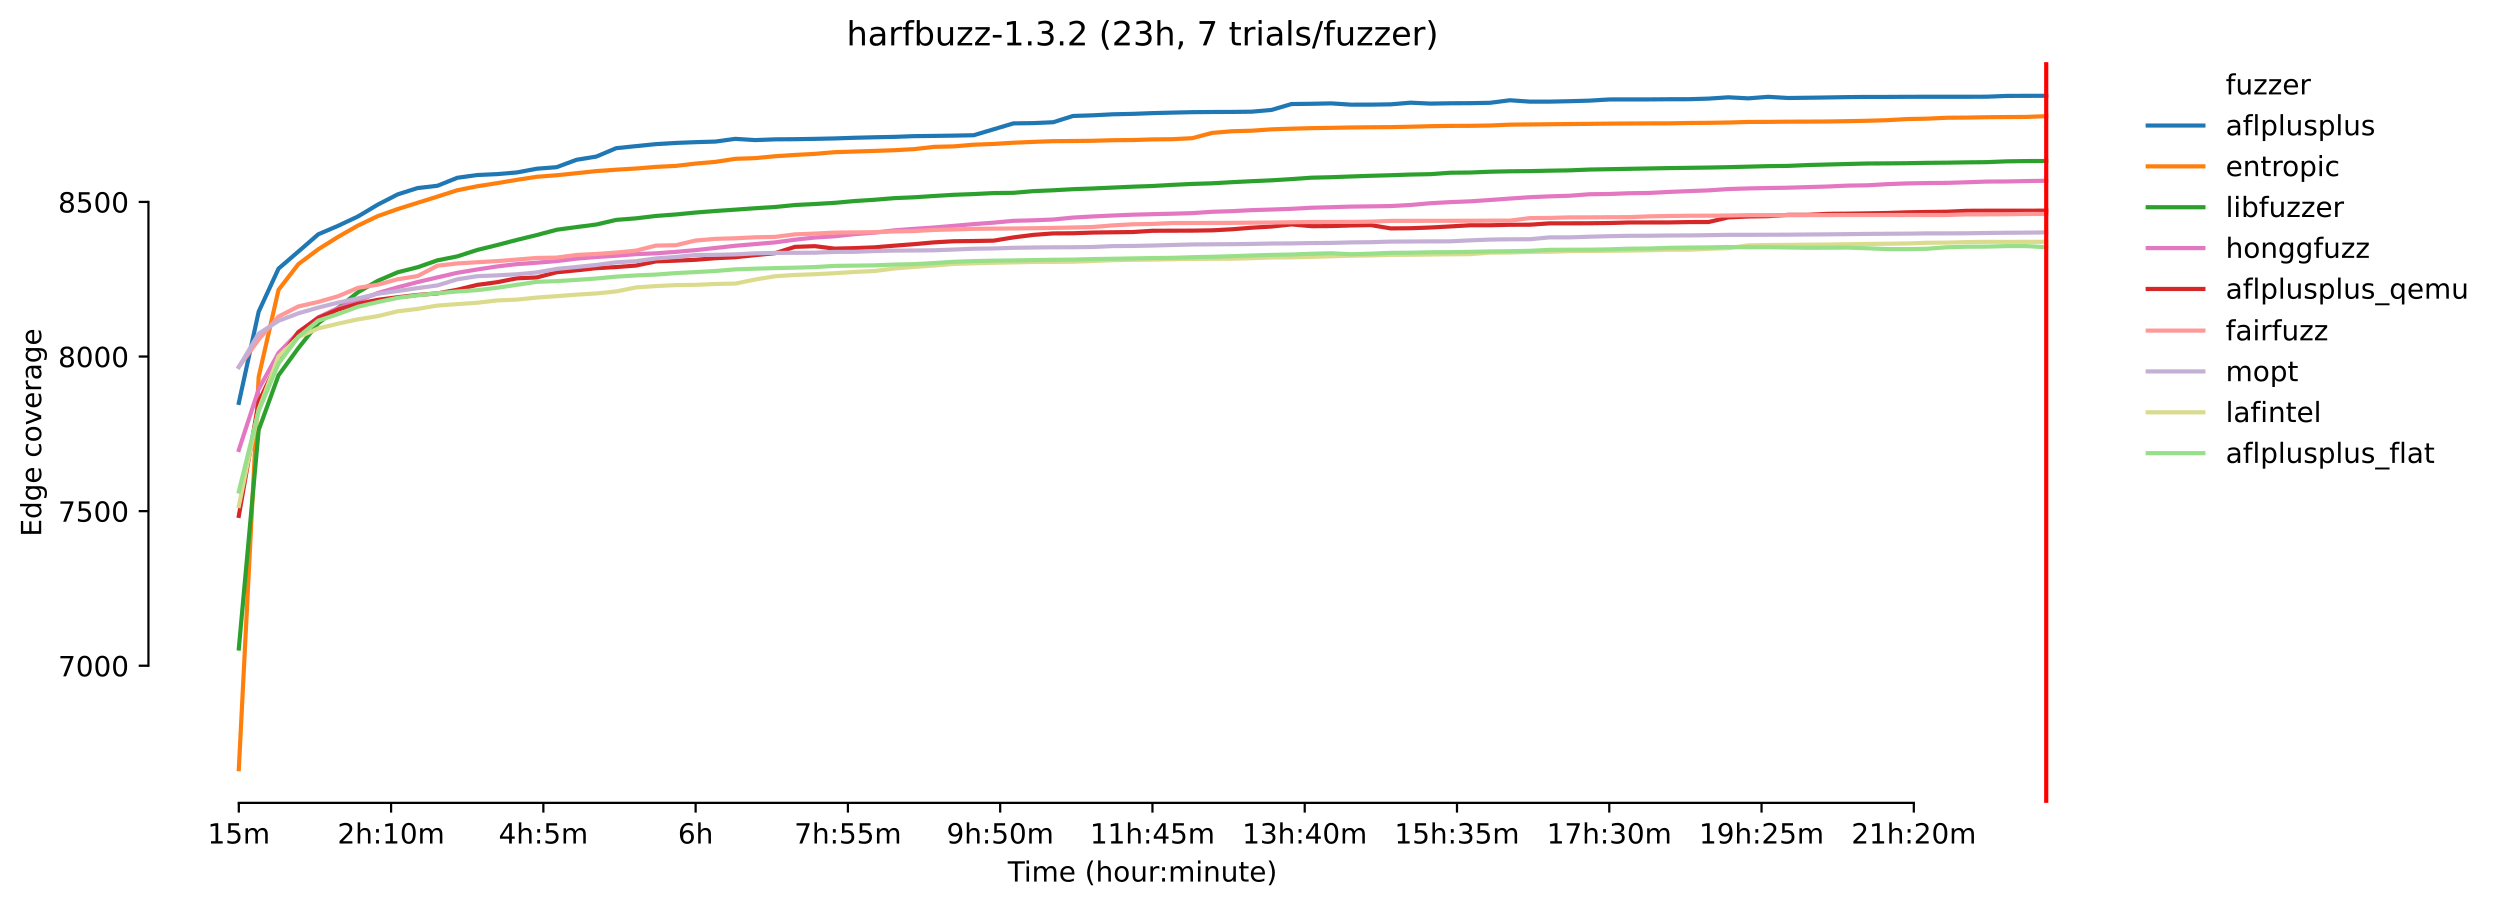 <?xml version="1.0" encoding="utf-8" standalone="no"?>
<!DOCTYPE svg PUBLIC "-//W3C//DTD SVG 1.1//EN"
  "http://www.w3.org/Graphics/SVG/1.1/DTD/svg11.dtd">
<!-- Created with matplotlib (https://matplotlib.org/) -->
<svg height="325.986pt" version="1.1" viewBox="0 0 898.121 325.986" width="898.121pt" xmlns="http://www.w3.org/2000/svg" xmlns:xlink="http://www.w3.org/1999/xlink">
 <defs>
  <style type="text/css">*{stroke-linecap:butt;stroke-linejoin:round;}</style>
 </defs>
 <g id="figure_1">
  <g id="patch_1">
   <path d="M 0 325.986 
L 898.121 325.986 
L 898.121 0 
L 0 0 
z
" style="fill:#ffffff;"/>
  </g>
  <g id="axes_1">
   <g id="patch_2">
    <path d="M 53.328 288.43 
L 767.568 288.43 
L 767.568 22.318 
L 53.328 22.318 
z
" style="fill:#ffffff;"/>
   </g>
   <g id="matplotlib.axis_1">
    <g id="xtick_1">
     <g id="line2d_1">
      <defs>
       <path d="M 0 0 
L 0 3.5 
" id="m85117ee6a0" style="stroke:#000000;stroke-width:0.8;"/>
      </defs>
      <g>
       <use style="stroke:#000000;stroke-width:0.8;" x="85.794" xlink:href="#m85117ee6a0" y="288.43"/>
      </g>
     </g>
     <g id="text_1">
      <!-- 15m -->
      <g transform="translate(74.561 303.029)scale(0.1 -0.1)">
       <defs>
        <path d="M 12.406 8.297 
L 28.516 8.297 
L 28.516 63.922 
L 10.984 60.406 
L 10.984 69.391 
L 28.422 72.906 
L 38.281 72.906 
L 38.281 8.297 
L 54.391 8.297 
L 54.391 0 
L 12.406 0 
z
" id="DejaVuSans-49"/>
        <path d="M 10.797 72.906 
L 49.516 72.906 
L 49.516 64.594 
L 19.828 64.594 
L 19.828 46.734 
Q 21.969 47.469 24.109 47.828 
Q 26.266 48.188 28.422 48.188 
Q 40.625 48.188 47.75 41.5 
Q 54.891 34.812 54.891 23.391 
Q 54.891 11.625 47.562 5.094 
Q 40.234 -1.422 26.906 -1.422 
Q 22.312 -1.422 17.547 -0.641 
Q 12.797 0.141 7.719 1.703 
L 7.719 11.625 
Q 12.109 9.234 16.797 8.062 
Q 21.484 6.891 26.703 6.891 
Q 35.156 6.891 40.078 11.328 
Q 45.016 15.766 45.016 23.391 
Q 45.016 31 40.078 35.438 
Q 35.156 39.891 26.703 39.891 
Q 22.75 39.891 18.812 39.016 
Q 14.891 38.141 10.797 36.281 
z
" id="DejaVuSans-53"/>
        <path d="M 52 44.188 
Q 55.375 50.25 60.062 53.125 
Q 64.75 56 71.094 56 
Q 79.641 56 84.281 50.016 
Q 88.922 44.047 88.922 33.016 
L 88.922 0 
L 79.891 0 
L 79.891 32.719 
Q 79.891 40.578 77.094 44.375 
Q 74.312 48.188 68.609 48.188 
Q 61.625 48.188 57.562 43.547 
Q 53.516 38.922 53.516 30.906 
L 53.516 0 
L 44.484 0 
L 44.484 32.719 
Q 44.484 40.625 41.703 44.406 
Q 38.922 48.188 33.109 48.188 
Q 26.219 48.188 22.156 43.531 
Q 18.109 38.875 18.109 30.906 
L 18.109 0 
L 9.078 0 
L 9.078 54.688 
L 18.109 54.688 
L 18.109 46.188 
Q 21.188 51.219 25.484 53.609 
Q 29.781 56 35.688 56 
Q 41.656 56 45.828 52.969 
Q 50 49.953 52 44.188 
z
" id="DejaVuSans-109"/>
       </defs>
       <use xlink:href="#DejaVuSans-49"/>
       <use x="63.623" xlink:href="#DejaVuSans-53"/>
       <use x="127.246" xlink:href="#DejaVuSans-109"/>
      </g>
     </g>
    </g>
    <g id="xtick_2">
     <g id="line2d_2">
      <g>
       <use style="stroke:#000000;stroke-width:0.8;" x="140.497" xlink:href="#m85117ee6a0" y="288.43"/>
      </g>
     </g>
     <g id="text_2">
      <!-- 2h:10m -->
      <g transform="translate(121.23 303.029)scale(0.1 -0.1)">
       <defs>
        <path d="M 19.188 8.297 
L 53.609 8.297 
L 53.609 0 
L 7.328 0 
L 7.328 8.297 
Q 12.938 14.109 22.625 23.891 
Q 32.328 33.688 34.812 36.531 
Q 39.547 41.844 41.422 45.531 
Q 43.312 49.219 43.312 52.781 
Q 43.312 58.594 39.234 62.25 
Q 35.156 65.922 28.609 65.922 
Q 23.969 65.922 18.812 64.312 
Q 13.672 62.703 7.812 59.422 
L 7.812 69.391 
Q 13.766 71.781 18.938 73 
Q 24.125 74.219 28.422 74.219 
Q 39.75 74.219 46.484 68.547 
Q 53.219 62.891 53.219 53.422 
Q 53.219 48.922 51.531 44.891 
Q 49.859 40.875 45.406 35.406 
Q 44.188 33.984 37.641 27.219 
Q 31.109 20.453 19.188 8.297 
z
" id="DejaVuSans-50"/>
        <path d="M 54.891 33.016 
L 54.891 0 
L 45.906 0 
L 45.906 32.719 
Q 45.906 40.484 42.875 44.328 
Q 39.844 48.188 33.797 48.188 
Q 26.516 48.188 22.312 43.547 
Q 18.109 38.922 18.109 30.906 
L 18.109 0 
L 9.078 0 
L 9.078 75.984 
L 18.109 75.984 
L 18.109 46.188 
Q 21.344 51.125 25.703 53.562 
Q 30.078 56 35.797 56 
Q 45.219 56 50.047 50.172 
Q 54.891 44.344 54.891 33.016 
z
" id="DejaVuSans-104"/>
        <path d="M 11.719 12.406 
L 22.016 12.406 
L 22.016 0 
L 11.719 0 
z
M 11.719 51.703 
L 22.016 51.703 
L 22.016 39.312 
L 11.719 39.312 
z
" id="DejaVuSans-58"/>
        <path d="M 31.781 66.406 
Q 24.172 66.406 20.328 58.906 
Q 16.5 51.422 16.5 36.375 
Q 16.5 21.391 20.328 13.891 
Q 24.172 6.391 31.781 6.391 
Q 39.453 6.391 43.281 13.891 
Q 47.125 21.391 47.125 36.375 
Q 47.125 51.422 43.281 58.906 
Q 39.453 66.406 31.781 66.406 
z
M 31.781 74.219 
Q 44.047 74.219 50.516 64.516 
Q 56.984 54.828 56.984 36.375 
Q 56.984 17.969 50.516 8.266 
Q 44.047 -1.422 31.781 -1.422 
Q 19.531 -1.422 13.062 8.266 
Q 6.594 17.969 6.594 36.375 
Q 6.594 54.828 13.062 64.516 
Q 19.531 74.219 31.781 74.219 
z
" id="DejaVuSans-48"/>
       </defs>
       <use xlink:href="#DejaVuSans-50"/>
       <use x="63.623" xlink:href="#DejaVuSans-104"/>
       <use x="127.002" xlink:href="#DejaVuSans-58"/>
       <use x="160.693" xlink:href="#DejaVuSans-49"/>
       <use x="224.316" xlink:href="#DejaVuSans-48"/>
       <use x="287.939" xlink:href="#DejaVuSans-109"/>
      </g>
     </g>
    </g>
    <g id="xtick_3">
     <g id="line2d_3">
      <g>
       <use style="stroke:#000000;stroke-width:0.8;" x="195.201" xlink:href="#m85117ee6a0" y="288.43"/>
      </g>
     </g>
     <g id="text_3">
      <!-- 4h:5m -->
      <g transform="translate(179.115 303.029)scale(0.1 -0.1)">
       <defs>
        <path d="M 37.797 64.312 
L 12.891 25.391 
L 37.797 25.391 
z
M 35.203 72.906 
L 47.609 72.906 
L 47.609 25.391 
L 58.016 25.391 
L 58.016 17.188 
L 47.609 17.188 
L 47.609 0 
L 37.797 0 
L 37.797 17.188 
L 4.891 17.188 
L 4.891 26.703 
z
" id="DejaVuSans-52"/>
       </defs>
       <use xlink:href="#DejaVuSans-52"/>
       <use x="63.623" xlink:href="#DejaVuSans-104"/>
       <use x="127.002" xlink:href="#DejaVuSans-58"/>
       <use x="160.693" xlink:href="#DejaVuSans-53"/>
       <use x="224.316" xlink:href="#DejaVuSans-109"/>
      </g>
     </g>
    </g>
    <g id="xtick_4">
     <g id="line2d_4">
      <g>
       <use style="stroke:#000000;stroke-width:0.8;" x="249.905" xlink:href="#m85117ee6a0" y="288.43"/>
      </g>
     </g>
     <g id="text_4">
      <!-- 6h -->
      <g transform="translate(243.555 303.029)scale(0.1 -0.1)">
       <defs>
        <path d="M 33.016 40.375 
Q 26.375 40.375 22.484 35.828 
Q 18.609 31.297 18.609 23.391 
Q 18.609 15.531 22.484 10.953 
Q 26.375 6.391 33.016 6.391 
Q 39.656 6.391 43.531 10.953 
Q 47.406 15.531 47.406 23.391 
Q 47.406 31.297 43.531 35.828 
Q 39.656 40.375 33.016 40.375 
z
M 52.594 71.297 
L 52.594 62.312 
Q 48.875 64.062 45.094 64.984 
Q 41.312 65.922 37.594 65.922 
Q 27.828 65.922 22.672 59.328 
Q 17.531 52.734 16.797 39.406 
Q 19.672 43.656 24.016 45.922 
Q 28.375 48.188 33.594 48.188 
Q 44.578 48.188 50.953 41.516 
Q 57.328 34.859 57.328 23.391 
Q 57.328 12.156 50.688 5.359 
Q 44.047 -1.422 33.016 -1.422 
Q 20.359 -1.422 13.672 8.266 
Q 6.984 17.969 6.984 36.375 
Q 6.984 53.656 15.188 63.938 
Q 23.391 74.219 37.203 74.219 
Q 40.922 74.219 44.703 73.484 
Q 48.484 72.75 52.594 71.297 
z
" id="DejaVuSans-54"/>
       </defs>
       <use xlink:href="#DejaVuSans-54"/>
       <use x="63.623" xlink:href="#DejaVuSans-104"/>
      </g>
     </g>
    </g>
    <g id="xtick_5">
     <g id="line2d_5">
      <g>
       <use style="stroke:#000000;stroke-width:0.8;" x="304.608" xlink:href="#m85117ee6a0" y="288.43"/>
      </g>
     </g>
     <g id="text_5">
      <!-- 7h:55m -->
      <g transform="translate(285.341 303.029)scale(0.1 -0.1)">
       <defs>
        <path d="M 8.203 72.906 
L 55.078 72.906 
L 55.078 68.703 
L 28.609 0 
L 18.312 0 
L 43.219 64.594 
L 8.203 64.594 
z
" id="DejaVuSans-55"/>
       </defs>
       <use xlink:href="#DejaVuSans-55"/>
       <use x="63.623" xlink:href="#DejaVuSans-104"/>
       <use x="127.002" xlink:href="#DejaVuSans-58"/>
       <use x="160.693" xlink:href="#DejaVuSans-53"/>
       <use x="224.316" xlink:href="#DejaVuSans-53"/>
       <use x="287.939" xlink:href="#DejaVuSans-109"/>
      </g>
     </g>
    </g>
    <g id="xtick_6">
     <g id="line2d_6">
      <g>
       <use style="stroke:#000000;stroke-width:0.8;" x="359.312" xlink:href="#m85117ee6a0" y="288.43"/>
      </g>
     </g>
     <g id="text_6">
      <!-- 9h:50m -->
      <g transform="translate(340.045 303.029)scale(0.1 -0.1)">
       <defs>
        <path d="M 10.984 1.516 
L 10.984 10.5 
Q 14.703 8.734 18.5 7.812 
Q 22.312 6.891 25.984 6.891 
Q 35.75 6.891 40.891 13.453 
Q 46.047 20.016 46.781 33.406 
Q 43.953 29.203 39.594 26.953 
Q 35.25 24.703 29.984 24.703 
Q 19.047 24.703 12.672 31.312 
Q 6.297 37.938 6.297 49.422 
Q 6.297 60.641 12.938 67.422 
Q 19.578 74.219 30.609 74.219 
Q 43.266 74.219 49.922 64.516 
Q 56.594 54.828 56.594 36.375 
Q 56.594 19.141 48.406 8.859 
Q 40.234 -1.422 26.422 -1.422 
Q 22.703 -1.422 18.891 -0.688 
Q 15.094 0.047 10.984 1.516 
z
M 30.609 32.422 
Q 37.25 32.422 41.125 36.953 
Q 45.016 41.5 45.016 49.422 
Q 45.016 57.281 41.125 61.844 
Q 37.25 66.406 30.609 66.406 
Q 23.969 66.406 20.094 61.844 
Q 16.219 57.281 16.219 49.422 
Q 16.219 41.5 20.094 36.953 
Q 23.969 32.422 30.609 32.422 
z
" id="DejaVuSans-57"/>
       </defs>
       <use xlink:href="#DejaVuSans-57"/>
       <use x="63.623" xlink:href="#DejaVuSans-104"/>
       <use x="127.002" xlink:href="#DejaVuSans-58"/>
       <use x="160.693" xlink:href="#DejaVuSans-53"/>
       <use x="224.316" xlink:href="#DejaVuSans-48"/>
       <use x="287.939" xlink:href="#DejaVuSans-109"/>
      </g>
     </g>
    </g>
    <g id="xtick_7">
     <g id="line2d_7">
      <g>
       <use style="stroke:#000000;stroke-width:0.8;" x="414.016" xlink:href="#m85117ee6a0" y="288.43"/>
      </g>
     </g>
     <g id="text_7">
      <!-- 11h:45m -->
      <g transform="translate(391.567 303.029)scale(0.1 -0.1)">
       <use xlink:href="#DejaVuSans-49"/>
       <use x="63.623" xlink:href="#DejaVuSans-49"/>
       <use x="127.246" xlink:href="#DejaVuSans-104"/>
       <use x="190.625" xlink:href="#DejaVuSans-58"/>
       <use x="224.316" xlink:href="#DejaVuSans-52"/>
       <use x="287.939" xlink:href="#DejaVuSans-53"/>
       <use x="351.562" xlink:href="#DejaVuSans-109"/>
      </g>
     </g>
    </g>
    <g id="xtick_8">
     <g id="line2d_8">
      <g>
       <use style="stroke:#000000;stroke-width:0.8;" x="468.719" xlink:href="#m85117ee6a0" y="288.43"/>
      </g>
     </g>
     <g id="text_8">
      <!-- 13h:40m -->
      <g transform="translate(446.271 303.029)scale(0.1 -0.1)">
       <defs>
        <path d="M 40.578 39.312 
Q 47.656 37.797 51.625 33 
Q 55.609 28.219 55.609 21.188 
Q 55.609 10.406 48.188 4.484 
Q 40.766 -1.422 27.094 -1.422 
Q 22.516 -1.422 17.656 -0.516 
Q 12.797 0.391 7.625 2.203 
L 7.625 11.719 
Q 11.719 9.328 16.594 8.109 
Q 21.484 6.891 26.812 6.891 
Q 36.078 6.891 40.938 10.547 
Q 45.797 14.203 45.797 21.188 
Q 45.797 27.641 41.281 31.266 
Q 36.766 34.906 28.719 34.906 
L 20.219 34.906 
L 20.219 43.016 
L 29.109 43.016 
Q 36.375 43.016 40.234 45.922 
Q 44.094 48.828 44.094 54.297 
Q 44.094 59.906 40.109 62.906 
Q 36.141 65.922 28.719 65.922 
Q 24.656 65.922 20.016 65.031 
Q 15.375 64.156 9.812 62.312 
L 9.812 71.094 
Q 15.438 72.656 20.344 73.438 
Q 25.25 74.219 29.594 74.219 
Q 40.828 74.219 47.359 69.109 
Q 53.906 64.016 53.906 55.328 
Q 53.906 49.266 50.438 45.094 
Q 46.969 40.922 40.578 39.312 
z
" id="DejaVuSans-51"/>
       </defs>
       <use xlink:href="#DejaVuSans-49"/>
       <use x="63.623" xlink:href="#DejaVuSans-51"/>
       <use x="127.246" xlink:href="#DejaVuSans-104"/>
       <use x="190.625" xlink:href="#DejaVuSans-58"/>
       <use x="224.316" xlink:href="#DejaVuSans-52"/>
       <use x="287.939" xlink:href="#DejaVuSans-48"/>
       <use x="351.562" xlink:href="#DejaVuSans-109"/>
      </g>
     </g>
    </g>
    <g id="xtick_9">
     <g id="line2d_9">
      <g>
       <use style="stroke:#000000;stroke-width:0.8;" x="523.423" xlink:href="#m85117ee6a0" y="288.43"/>
      </g>
     </g>
     <g id="text_9">
      <!-- 15h:35m -->
      <g transform="translate(500.975 303.029)scale(0.1 -0.1)">
       <use xlink:href="#DejaVuSans-49"/>
       <use x="63.623" xlink:href="#DejaVuSans-53"/>
       <use x="127.246" xlink:href="#DejaVuSans-104"/>
       <use x="190.625" xlink:href="#DejaVuSans-58"/>
       <use x="224.316" xlink:href="#DejaVuSans-51"/>
       <use x="287.939" xlink:href="#DejaVuSans-53"/>
       <use x="351.562" xlink:href="#DejaVuSans-109"/>
      </g>
     </g>
    </g>
    <g id="xtick_10">
     <g id="line2d_10">
      <g>
       <use style="stroke:#000000;stroke-width:0.8;" x="578.127" xlink:href="#m85117ee6a0" y="288.43"/>
      </g>
     </g>
     <g id="text_10">
      <!-- 17h:30m -->
      <g transform="translate(555.678 303.029)scale(0.1 -0.1)">
       <use xlink:href="#DejaVuSans-49"/>
       <use x="63.623" xlink:href="#DejaVuSans-55"/>
       <use x="127.246" xlink:href="#DejaVuSans-104"/>
       <use x="190.625" xlink:href="#DejaVuSans-58"/>
       <use x="224.316" xlink:href="#DejaVuSans-51"/>
       <use x="287.939" xlink:href="#DejaVuSans-48"/>
       <use x="351.562" xlink:href="#DejaVuSans-109"/>
      </g>
     </g>
    </g>
    <g id="xtick_11">
     <g id="line2d_11">
      <g>
       <use style="stroke:#000000;stroke-width:0.8;" x="632.831" xlink:href="#m85117ee6a0" y="288.43"/>
      </g>
     </g>
     <g id="text_11">
      <!-- 19h:25m -->
      <g transform="translate(610.382 303.029)scale(0.1 -0.1)">
       <use xlink:href="#DejaVuSans-49"/>
       <use x="63.623" xlink:href="#DejaVuSans-57"/>
       <use x="127.246" xlink:href="#DejaVuSans-104"/>
       <use x="190.625" xlink:href="#DejaVuSans-58"/>
       <use x="224.316" xlink:href="#DejaVuSans-50"/>
       <use x="287.939" xlink:href="#DejaVuSans-53"/>
       <use x="351.562" xlink:href="#DejaVuSans-109"/>
      </g>
     </g>
    </g>
    <g id="xtick_12">
     <g id="line2d_12">
      <g>
       <use style="stroke:#000000;stroke-width:0.8;" x="687.534" xlink:href="#m85117ee6a0" y="288.43"/>
      </g>
     </g>
     <g id="text_12">
      <!-- 21h:20m -->
      <g transform="translate(665.086 303.029)scale(0.1 -0.1)">
       <use xlink:href="#DejaVuSans-50"/>
       <use x="63.623" xlink:href="#DejaVuSans-49"/>
       <use x="127.246" xlink:href="#DejaVuSans-104"/>
       <use x="190.625" xlink:href="#DejaVuSans-58"/>
       <use x="224.316" xlink:href="#DejaVuSans-50"/>
       <use x="287.939" xlink:href="#DejaVuSans-48"/>
       <use x="351.562" xlink:href="#DejaVuSans-109"/>
      </g>
     </g>
    </g>
    <g id="text_13">
     <!-- Time (hour:minute) -->
     <g transform="translate(362.041 316.707)scale(0.1 -0.1)">
      <defs>
       <path d="M -0.297 72.906 
L 61.375 72.906 
L 61.375 64.594 
L 35.5 64.594 
L 35.5 0 
L 25.594 0 
L 25.594 64.594 
L -0.297 64.594 
z
" id="DejaVuSans-84"/>
       <path d="M 9.422 54.688 
L 18.406 54.688 
L 18.406 0 
L 9.422 0 
z
M 9.422 75.984 
L 18.406 75.984 
L 18.406 64.594 
L 9.422 64.594 
z
" id="DejaVuSans-105"/>
       <path d="M 56.203 29.594 
L 56.203 25.203 
L 14.891 25.203 
Q 15.484 15.922 20.484 11.062 
Q 25.484 6.203 34.422 6.203 
Q 39.594 6.203 44.453 7.469 
Q 49.312 8.734 54.109 11.281 
L 54.109 2.781 
Q 49.266 0.734 44.188 -0.344 
Q 39.109 -1.422 33.891 -1.422 
Q 20.797 -1.422 13.156 6.188 
Q 5.516 13.812 5.516 26.812 
Q 5.516 40.234 12.766 48.109 
Q 20.016 56 32.328 56 
Q 43.359 56 49.781 48.891 
Q 56.203 41.797 56.203 29.594 
z
M 47.219 32.234 
Q 47.125 39.594 43.094 43.984 
Q 39.062 48.391 32.422 48.391 
Q 24.906 48.391 20.391 44.141 
Q 15.875 39.891 15.188 32.172 
z
" id="DejaVuSans-101"/>
       <path id="DejaVuSans-32"/>
       <path d="M 31 75.875 
Q 24.469 64.656 21.281 53.656 
Q 18.109 42.672 18.109 31.391 
Q 18.109 20.125 21.312 9.062 
Q 24.516 -2 31 -13.188 
L 23.188 -13.188 
Q 15.875 -1.703 12.234 9.375 
Q 8.594 20.453 8.594 31.391 
Q 8.594 42.281 12.203 53.312 
Q 15.828 64.359 23.188 75.875 
z
" id="DejaVuSans-40"/>
       <path d="M 30.609 48.391 
Q 23.391 48.391 19.188 42.75 
Q 14.984 37.109 14.984 27.297 
Q 14.984 17.484 19.156 11.844 
Q 23.344 6.203 30.609 6.203 
Q 37.797 6.203 41.984 11.859 
Q 46.188 17.531 46.188 27.297 
Q 46.188 37.016 41.984 42.703 
Q 37.797 48.391 30.609 48.391 
z
M 30.609 56 
Q 42.328 56 49.016 48.375 
Q 55.719 40.766 55.719 27.297 
Q 55.719 13.875 49.016 6.219 
Q 42.328 -1.422 30.609 -1.422 
Q 18.844 -1.422 12.172 6.219 
Q 5.516 13.875 5.516 27.297 
Q 5.516 40.766 12.172 48.375 
Q 18.844 56 30.609 56 
z
" id="DejaVuSans-111"/>
       <path d="M 8.5 21.578 
L 8.5 54.688 
L 17.484 54.688 
L 17.484 21.922 
Q 17.484 14.156 20.5 10.266 
Q 23.531 6.391 29.594 6.391 
Q 36.859 6.391 41.078 11.031 
Q 45.312 15.672 45.312 23.688 
L 45.312 54.688 
L 54.297 54.688 
L 54.297 0 
L 45.312 0 
L 45.312 8.406 
Q 42.047 3.422 37.719 1 
Q 33.406 -1.422 27.688 -1.422 
Q 18.266 -1.422 13.375 4.438 
Q 8.5 10.297 8.5 21.578 
z
M 31.109 56 
z
" id="DejaVuSans-117"/>
       <path d="M 41.109 46.297 
Q 39.594 47.172 37.812 47.578 
Q 36.031 48 33.891 48 
Q 26.266 48 22.188 43.047 
Q 18.109 38.094 18.109 28.812 
L 18.109 0 
L 9.078 0 
L 9.078 54.688 
L 18.109 54.688 
L 18.109 46.188 
Q 20.953 51.172 25.484 53.578 
Q 30.031 56 36.531 56 
Q 37.453 56 38.578 55.875 
Q 39.703 55.766 41.062 55.516 
z
" id="DejaVuSans-114"/>
       <path d="M 54.891 33.016 
L 54.891 0 
L 45.906 0 
L 45.906 32.719 
Q 45.906 40.484 42.875 44.328 
Q 39.844 48.188 33.797 48.188 
Q 26.516 48.188 22.312 43.547 
Q 18.109 38.922 18.109 30.906 
L 18.109 0 
L 9.078 0 
L 9.078 54.688 
L 18.109 54.688 
L 18.109 46.188 
Q 21.344 51.125 25.703 53.562 
Q 30.078 56 35.797 56 
Q 45.219 56 50.047 50.172 
Q 54.891 44.344 54.891 33.016 
z
" id="DejaVuSans-110"/>
       <path d="M 18.312 70.219 
L 18.312 54.688 
L 36.812 54.688 
L 36.812 47.703 
L 18.312 47.703 
L 18.312 18.016 
Q 18.312 11.328 20.141 9.422 
Q 21.969 7.516 27.594 7.516 
L 36.812 7.516 
L 36.812 0 
L 27.594 0 
Q 17.188 0 13.234 3.875 
Q 9.281 7.766 9.281 18.016 
L 9.281 47.703 
L 2.688 47.703 
L 2.688 54.688 
L 9.281 54.688 
L 9.281 70.219 
z
" id="DejaVuSans-116"/>
       <path d="M 8.016 75.875 
L 15.828 75.875 
Q 23.141 64.359 26.781 53.312 
Q 30.422 42.281 30.422 31.391 
Q 30.422 20.453 26.781 9.375 
Q 23.141 -1.703 15.828 -13.188 
L 8.016 -13.188 
Q 14.5 -2 17.703 9.062 
Q 20.906 20.125 20.906 31.391 
Q 20.906 42.672 17.703 53.656 
Q 14.5 64.656 8.016 75.875 
z
" id="DejaVuSans-41"/>
      </defs>
      <use xlink:href="#DejaVuSans-84"/>
      <use x="57.959" xlink:href="#DejaVuSans-105"/>
      <use x="85.742" xlink:href="#DejaVuSans-109"/>
      <use x="183.154" xlink:href="#DejaVuSans-101"/>
      <use x="244.678" xlink:href="#DejaVuSans-32"/>
      <use x="276.465" xlink:href="#DejaVuSans-40"/>
      <use x="315.479" xlink:href="#DejaVuSans-104"/>
      <use x="378.857" xlink:href="#DejaVuSans-111"/>
      <use x="440.039" xlink:href="#DejaVuSans-117"/>
      <use x="503.418" xlink:href="#DejaVuSans-114"/>
      <use x="542.781" xlink:href="#DejaVuSans-58"/>
      <use x="576.473" xlink:href="#DejaVuSans-109"/>
      <use x="673.885" xlink:href="#DejaVuSans-105"/>
      <use x="701.668" xlink:href="#DejaVuSans-110"/>
      <use x="765.047" xlink:href="#DejaVuSans-117"/>
      <use x="828.426" xlink:href="#DejaVuSans-116"/>
      <use x="867.635" xlink:href="#DejaVuSans-101"/>
      <use x="929.158" xlink:href="#DejaVuSans-41"/>
     </g>
    </g>
   </g>
   <g id="matplotlib.axis_2">
    <g id="ytick_1">
     <g id="line2d_13">
      <defs>
       <path d="M 0 0 
L -3.5 0 
" id="mf20a34dc6b" style="stroke:#000000;stroke-width:0.8;"/>
      </defs>
      <g>
       <use style="stroke:#000000;stroke-width:0.8;" x="53.328" xlink:href="#mf20a34dc6b" y="239.167"/>
      </g>
     </g>
     <g id="text_14">
      <!-- 7000 -->
      <g transform="translate(20.878 242.966)scale(0.1 -0.1)">
       <use xlink:href="#DejaVuSans-55"/>
       <use x="63.623" xlink:href="#DejaVuSans-48"/>
       <use x="127.246" xlink:href="#DejaVuSans-48"/>
       <use x="190.869" xlink:href="#DejaVuSans-48"/>
      </g>
     </g>
    </g>
    <g id="ytick_2">
     <g id="line2d_14">
      <g>
       <use style="stroke:#000000;stroke-width:0.8;" x="53.328" xlink:href="#mf20a34dc6b" y="183.627"/>
      </g>
     </g>
     <g id="text_15">
      <!-- 7500 -->
      <g transform="translate(20.878 187.426)scale(0.1 -0.1)">
       <use xlink:href="#DejaVuSans-55"/>
       <use x="63.623" xlink:href="#DejaVuSans-53"/>
       <use x="127.246" xlink:href="#DejaVuSans-48"/>
       <use x="190.869" xlink:href="#DejaVuSans-48"/>
      </g>
     </g>
    </g>
    <g id="ytick_3">
     <g id="line2d_15">
      <g>
       <use style="stroke:#000000;stroke-width:0.8;" x="53.328" xlink:href="#mf20a34dc6b" y="128.087"/>
      </g>
     </g>
     <g id="text_16">
      <!-- 8000 -->
      <g transform="translate(20.878 131.887)scale(0.1 -0.1)">
       <defs>
        <path d="M 31.781 34.625 
Q 24.75 34.625 20.719 30.859 
Q 16.703 27.094 16.703 20.516 
Q 16.703 13.922 20.719 10.156 
Q 24.75 6.391 31.781 6.391 
Q 38.812 6.391 42.859 10.172 
Q 46.922 13.969 46.922 20.516 
Q 46.922 27.094 42.891 30.859 
Q 38.875 34.625 31.781 34.625 
z
M 21.922 38.812 
Q 15.578 40.375 12.031 44.719 
Q 8.5 49.078 8.5 55.328 
Q 8.5 64.062 14.719 69.141 
Q 20.953 74.219 31.781 74.219 
Q 42.672 74.219 48.875 69.141 
Q 55.078 64.062 55.078 55.328 
Q 55.078 49.078 51.531 44.719 
Q 48 40.375 41.703 38.812 
Q 48.828 37.156 52.797 32.312 
Q 56.781 27.484 56.781 20.516 
Q 56.781 9.906 50.312 4.234 
Q 43.844 -1.422 31.781 -1.422 
Q 19.734 -1.422 13.25 4.234 
Q 6.781 9.906 6.781 20.516 
Q 6.781 27.484 10.781 32.312 
Q 14.797 37.156 21.922 38.812 
z
M 18.312 54.391 
Q 18.312 48.734 21.844 45.562 
Q 25.391 42.391 31.781 42.391 
Q 38.141 42.391 41.719 45.562 
Q 45.312 48.734 45.312 54.391 
Q 45.312 60.062 41.719 63.234 
Q 38.141 66.406 31.781 66.406 
Q 25.391 66.406 21.844 63.234 
Q 18.312 60.062 18.312 54.391 
z
" id="DejaVuSans-56"/>
       </defs>
       <use xlink:href="#DejaVuSans-56"/>
       <use x="63.623" xlink:href="#DejaVuSans-48"/>
       <use x="127.246" xlink:href="#DejaVuSans-48"/>
       <use x="190.869" xlink:href="#DejaVuSans-48"/>
      </g>
     </g>
    </g>
    <g id="ytick_4">
     <g id="line2d_16">
      <g>
       <use style="stroke:#000000;stroke-width:0.8;" x="53.328" xlink:href="#mf20a34dc6b" y="72.548"/>
      </g>
     </g>
     <g id="text_17">
      <!-- 8500 -->
      <g transform="translate(20.878 76.347)scale(0.1 -0.1)">
       <use xlink:href="#DejaVuSans-56"/>
       <use x="63.623" xlink:href="#DejaVuSans-53"/>
       <use x="127.246" xlink:href="#DejaVuSans-48"/>
       <use x="190.869" xlink:href="#DejaVuSans-48"/>
      </g>
     </g>
    </g>
    <g id="text_18">
     <!-- Edge coverage -->
     <g transform="translate(14.798 192.762)rotate(-90)scale(0.1 -0.1)">
      <defs>
       <path d="M 9.812 72.906 
L 55.906 72.906 
L 55.906 64.594 
L 19.672 64.594 
L 19.672 43.016 
L 54.391 43.016 
L 54.391 34.719 
L 19.672 34.719 
L 19.672 8.297 
L 56.781 8.297 
L 56.781 0 
L 9.812 0 
z
" id="DejaVuSans-69"/>
       <path d="M 45.406 46.391 
L 45.406 75.984 
L 54.391 75.984 
L 54.391 0 
L 45.406 0 
L 45.406 8.203 
Q 42.578 3.328 38.25 0.953 
Q 33.938 -1.422 27.875 -1.422 
Q 17.969 -1.422 11.734 6.484 
Q 5.516 14.406 5.516 27.297 
Q 5.516 40.188 11.734 48.094 
Q 17.969 56 27.875 56 
Q 33.938 56 38.25 53.625 
Q 42.578 51.266 45.406 46.391 
z
M 14.797 27.297 
Q 14.797 17.391 18.875 11.75 
Q 22.953 6.109 30.078 6.109 
Q 37.203 6.109 41.297 11.75 
Q 45.406 17.391 45.406 27.297 
Q 45.406 37.203 41.297 42.844 
Q 37.203 48.484 30.078 48.484 
Q 22.953 48.484 18.875 42.844 
Q 14.797 37.203 14.797 27.297 
z
" id="DejaVuSans-100"/>
       <path d="M 45.406 27.984 
Q 45.406 37.75 41.375 43.109 
Q 37.359 48.484 30.078 48.484 
Q 22.859 48.484 18.828 43.109 
Q 14.797 37.75 14.797 27.984 
Q 14.797 18.266 18.828 12.891 
Q 22.859 7.516 30.078 7.516 
Q 37.359 7.516 41.375 12.891 
Q 45.406 18.266 45.406 27.984 
z
M 54.391 6.781 
Q 54.391 -7.172 48.188 -13.984 
Q 42 -20.797 29.203 -20.797 
Q 24.469 -20.797 20.266 -20.094 
Q 16.062 -19.391 12.109 -17.922 
L 12.109 -9.188 
Q 16.062 -11.328 19.922 -12.344 
Q 23.781 -13.375 27.781 -13.375 
Q 36.625 -13.375 41.016 -8.766 
Q 45.406 -4.156 45.406 5.172 
L 45.406 9.625 
Q 42.625 4.781 38.281 2.391 
Q 33.938 0 27.875 0 
Q 17.828 0 11.672 7.656 
Q 5.516 15.328 5.516 27.984 
Q 5.516 40.672 11.672 48.328 
Q 17.828 56 27.875 56 
Q 33.938 56 38.281 53.609 
Q 42.625 51.219 45.406 46.391 
L 45.406 54.688 
L 54.391 54.688 
z
" id="DejaVuSans-103"/>
       <path d="M 48.781 52.594 
L 48.781 44.188 
Q 44.969 46.297 41.141 47.344 
Q 37.312 48.391 33.406 48.391 
Q 24.656 48.391 19.812 42.844 
Q 14.984 37.312 14.984 27.297 
Q 14.984 17.281 19.812 11.734 
Q 24.656 6.203 33.406 6.203 
Q 37.312 6.203 41.141 7.25 
Q 44.969 8.297 48.781 10.406 
L 48.781 2.094 
Q 45.016 0.344 40.984 -0.531 
Q 36.969 -1.422 32.422 -1.422 
Q 20.062 -1.422 12.781 6.344 
Q 5.516 14.109 5.516 27.297 
Q 5.516 40.672 12.859 48.328 
Q 20.219 56 33.016 56 
Q 37.156 56 41.109 55.141 
Q 45.062 54.297 48.781 52.594 
z
" id="DejaVuSans-99"/>
       <path d="M 2.984 54.688 
L 12.5 54.688 
L 29.594 8.797 
L 46.688 54.688 
L 56.203 54.688 
L 35.688 0 
L 23.484 0 
z
" id="DejaVuSans-118"/>
       <path d="M 34.281 27.484 
Q 23.391 27.484 19.188 25 
Q 14.984 22.516 14.984 16.5 
Q 14.984 11.719 18.141 8.906 
Q 21.297 6.109 26.703 6.109 
Q 34.188 6.109 38.703 11.406 
Q 43.219 16.703 43.219 25.484 
L 43.219 27.484 
z
M 52.203 31.203 
L 52.203 0 
L 43.219 0 
L 43.219 8.297 
Q 40.141 3.328 35.547 0.953 
Q 30.953 -1.422 24.312 -1.422 
Q 15.922 -1.422 10.953 3.297 
Q 6 8.016 6 15.922 
Q 6 25.141 12.172 29.828 
Q 18.359 34.516 30.609 34.516 
L 43.219 34.516 
L 43.219 35.406 
Q 43.219 41.609 39.141 45 
Q 35.062 48.391 27.688 48.391 
Q 23 48.391 18.547 47.266 
Q 14.109 46.141 10.016 43.891 
L 10.016 52.203 
Q 14.938 54.109 19.578 55.047 
Q 24.219 56 28.609 56 
Q 40.484 56 46.344 49.844 
Q 52.203 43.703 52.203 31.203 
z
" id="DejaVuSans-97"/>
      </defs>
      <use xlink:href="#DejaVuSans-69"/>
      <use x="63.184" xlink:href="#DejaVuSans-100"/>
      <use x="126.66" xlink:href="#DejaVuSans-103"/>
      <use x="190.137" xlink:href="#DejaVuSans-101"/>
      <use x="251.66" xlink:href="#DejaVuSans-32"/>
      <use x="283.447" xlink:href="#DejaVuSans-99"/>
      <use x="338.428" xlink:href="#DejaVuSans-111"/>
      <use x="399.609" xlink:href="#DejaVuSans-118"/>
      <use x="458.789" xlink:href="#DejaVuSans-101"/>
      <use x="520.312" xlink:href="#DejaVuSans-114"/>
      <use x="561.426" xlink:href="#DejaVuSans-97"/>
      <use x="622.705" xlink:href="#DejaVuSans-103"/>
      <use x="686.182" xlink:href="#DejaVuSans-101"/>
     </g>
    </g>
   </g>
   <g id="line2d_17">
    <path clip-path="url(#p669029a143)" d="M 85.794 144.733 
L 92.929 111.975 
L 100.064 96.496 
L 107.199 90.354 
L 114.335 84.167 
L 121.47 81.117 
L 128.605 77.757 
L 135.74 73.497 
L 142.876 69.826 
L 150.011 67.56 
L 157.146 66.738 
L 164.281 63.867 
L 171.417 62.878 
L 178.552 62.556 
L 185.687 61.951 
L 192.823 60.612 
L 199.958 60.062 
L 207.093 57.408 
L 214.228 56.247 
L 221.364 53.231 
L 228.499 52.498 
L 235.634 51.776 
L 242.769 51.348 
L 249.905 51.07 
L 257.04 50.859 
L 264.175 49.882 
L 271.31 50.326 
L 278.446 50.06 
L 285.581 50.004 
L 292.716 49.887 
L 299.852 49.732 
L 306.987 49.493 
L 314.122 49.315 
L 321.257 49.171 
L 328.393 48.91 
L 335.528 48.827 
L 342.663 48.721 
L 349.798 48.582 
L 356.934 46.455 
L 364.069 44.328 
L 371.204 44.228 
L 378.339 43.917 
L 385.475 41.662 
L 392.61 41.429 
L 399.745 41.062 
L 406.88 40.907 
L 414.016 40.64 
L 421.151 40.457 
L 428.286 40.301 
L 435.422 40.235 
L 442.557 40.207 
L 449.692 40.124 
L 456.827 39.483 
L 463.963 37.378 
L 471.098 37.288 
L 478.233 37.14 
L 485.368 37.597 
L 492.504 37.591 
L 499.639 37.48 
L 506.774 36.886 
L 513.909 37.219 
L 521.045 37.102 
L 528.18 37.063 
L 535.315 36.93 
L 542.451 36.018 
L 549.586 36.514 
L 556.721 36.508 
L 563.856 36.358 
L 570.992 36.153 
L 578.127 35.73 
L 585.262 35.714 
L 592.397 35.714 
L 599.533 35.653 
L 606.668 35.642 
L 613.803 35.425 
L 620.938 34.955 
L 628.074 35.336 
L 635.209 34.781 
L 642.344 35.208 
L 649.479 35.114 
L 656.615 35.008 
L 663.75 34.886 
L 670.885 34.82 
L 678.021 34.82 
L 685.156 34.775 
L 692.291 34.764 
L 699.426 34.764 
L 706.562 34.764 
L 713.697 34.742 
L 720.832 34.459 
L 727.967 34.425 
L 735.103 34.414 
" style="fill:none;stroke:#1f77b4;stroke-linecap:square;stroke-width:1.5;"/>
   </g>
   <g id="line2d_18">
    <path clip-path="url(#p669029a143)" d="M 85.794 276.334 
L 92.929 135.408 
L 100.064 104.105 
L 107.199 94.88 
L 114.335 89.554 
L 121.47 85.083 
L 128.605 81.023 
L 135.74 77.624 
L 142.876 75.097 
L 150.011 72.859 
L 157.146 70.632 
L 164.281 68.343 
L 171.417 66.922 
L 178.552 65.805 
L 185.687 64.6 
L 192.823 63.511 
L 199.958 62.962 
L 207.093 62.223 
L 214.228 61.462 
L 221.364 60.962 
L 228.499 60.54 
L 235.634 59.957 
L 242.769 59.596 
L 249.905 58.763 
L 257.04 58.146 
L 264.175 57.052 
L 271.31 56.808 
L 278.446 56.13 
L 285.581 55.664 
L 292.716 55.28 
L 299.852 54.669 
L 306.987 54.442 
L 314.122 54.214 
L 321.257 53.964 
L 328.393 53.575 
L 335.528 52.759 
L 342.663 52.587 
L 349.798 51.981 
L 356.934 51.704 
L 364.069 51.276 
L 371.204 50.971 
L 378.339 50.715 
L 385.475 50.659 
L 392.61 50.576 
L 399.745 50.365 
L 406.88 50.31 
L 414.016 50.082 
L 421.151 50.01 
L 428.286 49.643 
L 435.422 47.749 
L 442.557 47.149 
L 449.692 46.955 
L 456.827 46.461 
L 463.963 46.233 
L 471.098 46.039 
L 478.233 45.928 
L 485.368 45.794 
L 492.504 45.716 
L 499.639 45.666 
L 506.774 45.522 
L 513.909 45.333 
L 521.045 45.228 
L 528.18 45.2 
L 535.315 45.089 
L 542.451 44.778 
L 549.586 44.706 
L 556.721 44.628 
L 563.856 44.561 
L 570.992 44.495 
L 578.127 44.417 
L 585.262 44.367 
L 592.397 44.328 
L 599.533 44.311 
L 606.668 44.184 
L 613.803 44.128 
L 620.938 44.011 
L 628.074 43.811 
L 635.209 43.784 
L 642.344 43.711 
L 649.479 43.689 
L 656.615 43.645 
L 663.75 43.523 
L 670.885 43.384 
L 678.021 43.173 
L 685.156 42.767 
L 692.291 42.628 
L 699.426 42.301 
L 706.562 42.245 
L 713.697 42.112 
L 720.832 42.051 
L 727.967 42.006 
L 735.103 41.734 
" style="fill:none;stroke:#ff7f0e;stroke-linecap:square;stroke-width:1.5;"/>
   </g>
   <g id="line2d_19">
    <path clip-path="url(#p669029a143)" d="M 85.794 232.985 
L 92.929 154.469 
L 100.064 134.802 
L 107.199 125.027 
L 114.335 116.113 
L 121.47 110.604 
L 128.605 104.966 
L 135.74 100.873 
L 142.876 97.813 
L 150.011 96.013 
L 157.146 93.525 
L 164.281 92.103 
L 171.417 89.798 
L 178.552 88.043 
L 185.687 86.183 
L 192.823 84.439 
L 199.958 82.539 
L 207.093 81.573 
L 214.228 80.657 
L 221.364 78.996 
L 228.499 78.435 
L 235.634 77.58 
L 242.769 77.046 
L 249.905 76.352 
L 257.04 75.797 
L 264.175 75.314 
L 271.31 74.808 
L 278.446 74.364 
L 285.581 73.653 
L 292.716 73.292 
L 299.852 72.87 
L 306.987 72.226 
L 314.122 71.765 
L 321.257 71.181 
L 328.393 70.876 
L 335.528 70.409 
L 342.663 69.982 
L 349.798 69.721 
L 356.934 69.36 
L 364.069 69.271 
L 371.204 68.665 
L 378.339 68.36 
L 385.475 67.96 
L 392.61 67.705 
L 399.745 67.388 
L 406.88 67.066 
L 414.016 66.822 
L 421.151 66.416 
L 428.286 66.077 
L 435.422 65.855 
L 442.557 65.45 
L 449.692 65.094 
L 456.827 64.778 
L 463.963 64.344 
L 471.098 63.834 
L 478.233 63.661 
L 485.368 63.395 
L 492.504 63.15 
L 499.639 62.95 
L 506.774 62.706 
L 513.909 62.567 
L 521.045 62.051 
L 528.18 61.978 
L 535.315 61.69 
L 542.451 61.54 
L 549.586 61.473 
L 556.721 61.312 
L 563.856 61.201 
L 570.992 60.907 
L 578.127 60.784 
L 585.262 60.646 
L 592.397 60.516 
L 599.533 60.387 
L 606.668 60.294 
L 613.803 60.189 
L 620.938 60.054 
L 628.074 59.867 
L 635.209 59.68 
L 642.344 59.598 
L 649.479 59.288 
L 656.615 59.101 
L 663.75 58.914 
L 670.885 58.733 
L 678.021 58.692 
L 685.156 58.628 
L 692.291 58.499 
L 699.426 58.441 
L 706.562 58.324 
L 713.697 58.254 
L 720.832 57.961 
L 727.967 57.862 
L 735.103 57.833 
" style="fill:none;stroke:#2ca02c;stroke-linecap:square;stroke-width:1.5;"/>
   </g>
   <g id="line2d_20">
    <path clip-path="url(#p669029a143)" d="M 85.794 161.645 
L 92.929 139.801 
L 100.064 126.771 
L 107.199 119.473 
L 114.335 113.975 
L 121.47 110.648 
L 128.605 108.049 
L 135.74 105.266 
L 142.876 103.206 
L 150.011 101.334 
L 157.146 99.651 
L 164.281 98.002 
L 171.417 96.813 
L 178.552 95.724 
L 185.687 94.88 
L 192.823 94.375 
L 199.958 93.803 
L 207.093 92.914 
L 214.228 92.337 
L 221.364 91.87 
L 228.499 91.292 
L 235.634 91.004 
L 242.769 90.481 
L 249.905 89.854 
L 257.04 89.076 
L 264.175 88.288 
L 271.31 87.688 
L 278.446 87.077 
L 285.581 86.111 
L 292.716 85.339 
L 299.852 84.889 
L 306.987 84.111 
L 314.122 83.583 
L 321.257 82.756 
L 328.393 82.217 
L 335.528 81.728 
L 342.663 81.129 
L 349.798 80.507 
L 356.934 79.99 
L 364.069 79.329 
L 371.204 79.151 
L 378.339 78.863 
L 385.475 78.163 
L 392.61 77.757 
L 399.745 77.424 
L 406.88 77.13 
L 414.016 76.941 
L 421.151 76.774 
L 428.286 76.569 
L 435.422 76.086 
L 442.557 75.863 
L 449.692 75.491 
L 456.827 75.269 
L 463.963 75.025 
L 471.098 74.63 
L 478.233 74.436 
L 485.368 74.219 
L 492.504 74.136 
L 499.639 74.025 
L 506.774 73.636 
L 513.909 73.003 
L 521.045 72.614 
L 528.18 72.331 
L 535.315 71.842 
L 542.451 71.331 
L 549.586 70.848 
L 556.721 70.537 
L 563.856 70.326 
L 570.992 69.782 
L 578.127 69.693 
L 585.262 69.415 
L 592.397 69.326 
L 599.533 68.949 
L 606.668 68.66 
L 613.803 68.388 
L 620.938 67.916 
L 628.074 67.688 
L 635.209 67.544 
L 642.344 67.433 
L 649.479 67.21 
L 656.615 67.005 
L 663.75 66.677 
L 670.885 66.566 
L 678.021 66.155 
L 685.156 65.888 
L 692.291 65.766 
L 699.426 65.705 
L 706.562 65.478 
L 713.697 65.228 
L 720.832 65.194 
L 727.967 65.044 
L 735.103 64.939 
" style="fill:none;stroke:#e377c2;stroke-linecap:square;stroke-width:1.5;"/>
   </g>
   <g id="line2d_21">
    <path clip-path="url(#p669029a143)" d="M 85.794 185.327 
L 92.929 144.383 
L 100.064 129.387 
L 107.199 119.273 
L 114.335 114.225 
L 121.47 111.209 
L 128.605 109.16 
L 135.74 107.701 
L 142.876 106.78 
L 150.011 105.963 
L 157.146 105.395 
L 164.281 104.088 
L 171.417 102.35 
L 178.552 101.389 
L 185.687 99.984 
L 192.823 99.671 
L 199.958 97.808 
L 207.093 97.116 
L 214.228 96.338 
L 221.364 95.946 
L 228.499 95.397 
L 235.634 93.901 
L 242.769 93.64 
L 249.905 93.326 
L 257.04 92.758 
L 264.175 92.41 
L 271.31 91.653 
L 278.446 90.957 
L 285.581 88.691 
L 292.716 88.432 
L 299.852 89.321 
L 306.987 89.138 
L 314.122 88.861 
L 321.257 88.258 
L 328.393 87.718 
L 335.528 87.067 
L 342.663 86.663 
L 349.798 86.583 
L 356.934 86.456 
L 364.069 85.29 
L 371.204 84.386 
L 378.339 83.854 
L 385.475 83.798 
L 392.61 83.545 
L 399.745 83.441 
L 406.88 83.362 
L 414.016 82.902 
L 421.151 82.878 
L 428.286 82.854 
L 435.422 82.751 
L 442.557 82.37 
L 449.692 81.799 
L 456.827 81.386 
L 463.963 80.617 
L 471.098 81.255 
L 478.233 81.212 
L 485.368 80.998 
L 492.504 80.87 
L 499.639 82.054 
L 506.774 81.989 
L 513.909 81.73 
L 521.045 81.342 
L 528.18 80.925 
L 535.315 80.925 
L 542.451 80.749 
L 549.586 80.721 
L 556.721 80.231 
L 563.856 80.231 
L 570.992 80.203 
L 578.127 80.12 
L 585.262 79.925 
L 592.397 79.916 
L 599.533 79.907 
L 606.668 79.777 
L 613.803 79.759 
L 620.938 78.102 
L 628.074 77.778 
L 635.209 77.667 
L 642.344 77.185 
L 649.479 77.167 
L 656.615 76.815 
L 663.75 76.75 
L 670.885 76.639 
L 678.021 76.519 
L 685.156 76.278 
L 692.291 76.149 
L 699.426 76.065 
L 706.562 75.732 
L 713.697 75.695 
L 720.832 75.695 
L 727.967 75.695 
L 735.103 75.658 
" style="fill:none;stroke:#d62728;stroke-linecap:square;stroke-width:1.5;"/>
   </g>
   <g id="line2d_22">
    <path clip-path="url(#p669029a143)" d="M 85.794 131.803 
L 92.929 121.967 
L 100.064 113.714 
L 107.199 110.087 
L 114.335 108.46 
L 121.47 106.421 
L 128.605 103.4 
L 135.74 102.267 
L 142.876 100.323 
L 150.011 99.173 
L 157.146 95.458 
L 164.281 94.641 
L 171.417 94.208 
L 178.552 93.803 
L 185.687 93.236 
L 192.823 92.67 
L 199.958 92.542 
L 207.093 91.587 
L 214.228 91.242 
L 221.364 90.731 
L 228.499 90.032 
L 235.634 88.227 
L 242.769 88.088 
L 249.905 86.405 
L 257.04 85.811 
L 264.175 85.6 
L 271.31 85.244 
L 278.446 85.1 
L 285.581 84.189 
L 292.716 83.917 
L 299.852 83.561 
L 306.987 83.483 
L 314.122 83.411 
L 321.257 83.139 
L 328.393 83.006 
L 335.528 82.606 
L 342.663 82.428 
L 349.798 82.201 
L 356.934 82.139 
L 364.069 82.078 
L 371.204 81.989 
L 378.339 81.878 
L 385.475 81.734 
L 392.61 81.551 
L 399.745 80.973 
L 406.88 80.573 
L 414.016 80.445 
L 421.151 80.129 
L 428.286 80.112 
L 435.422 80.101 
L 442.557 80.068 
L 449.692 79.996 
L 456.827 79.946 
L 463.963 79.851 
L 471.098 79.746 
L 478.233 79.735 
L 485.368 79.712 
L 492.504 79.623 
L 499.639 79.351 
L 506.774 79.34 
L 513.909 79.318 
L 521.045 79.318 
L 528.18 79.312 
L 535.315 79.268 
L 542.451 79.257 
L 549.586 78.357 
L 556.721 78.285 
L 563.856 78.091 
L 570.992 78.079 
L 578.127 78.035 
L 585.262 78.013 
L 592.397 77.724 
L 599.533 77.591 
L 606.668 77.507 
L 613.803 77.491 
L 620.938 77.413 
L 628.074 77.302 
L 635.209 77.302 
L 642.344 77.302 
L 649.479 77.291 
L 656.615 77.269 
L 663.75 77.263 
L 670.885 77.263 
L 678.021 77.252 
L 685.156 77.252 
L 692.291 77.252 
L 699.426 77.241 
L 706.562 77.008 
L 713.697 77.008 
L 720.832 76.963 
L 727.967 76.869 
L 735.103 76.863 
" style="fill:none;stroke:#ff9896;stroke-linecap:square;stroke-width:1.5;"/>
   </g>
   <g id="line2d_23">
    <path clip-path="url(#p669029a143)" d="M 85.794 131.864 
L 92.929 119.862 
L 100.064 115.247 
L 107.199 112.553 
L 114.335 110.498 
L 121.47 108.704 
L 128.605 107.193 
L 135.74 105.522 
L 142.876 104.533 
L 150.011 103.5 
L 157.146 102.523 
L 164.281 100.345 
L 171.417 99.218 
L 178.552 98.929 
L 185.687 98.529 
L 192.823 97.868 
L 199.958 96.596 
L 207.093 95.913 
L 214.228 95.175 
L 221.364 94.242 
L 228.499 93.819 
L 235.634 92.836 
L 242.769 92.32 
L 249.905 91.615 
L 257.04 91.548 
L 264.175 91.387 
L 271.31 91.009 
L 278.446 90.865 
L 285.581 90.826 
L 292.716 90.781 
L 299.852 90.493 
L 306.987 90.465 
L 314.122 90.193 
L 321.257 90.026 
L 328.393 89.987 
L 335.528 89.915 
L 342.663 89.648 
L 349.798 89.354 
L 356.934 89.254 
L 364.069 89.026 
L 371.204 88.921 
L 378.339 88.843 
L 385.475 88.821 
L 392.61 88.732 
L 399.745 88.404 
L 406.88 88.36 
L 414.016 88.21 
L 421.151 88.016 
L 428.286 87.827 
L 435.422 87.76 
L 442.557 87.716 
L 449.692 87.632 
L 456.827 87.482 
L 463.963 87.443 
L 471.098 87.321 
L 478.233 87.271 
L 485.368 87.071 
L 492.504 87.005 
L 499.639 86.799 
L 506.774 86.755 
L 513.909 86.721 
L 521.045 86.694 
L 528.18 86.344 
L 535.315 86.061 
L 542.451 85.955 
L 549.586 85.944 
L 556.721 85.277 
L 563.856 85.277 
L 570.992 85.039 
L 578.127 84.844 
L 585.262 84.716 
L 592.397 84.7 
L 599.533 84.6 
L 606.668 84.578 
L 613.803 84.483 
L 620.938 84.367 
L 628.074 84.367 
L 635.209 84.333 
L 642.344 84.311 
L 649.479 84.239 
L 656.615 84.183 
L 663.75 84.111 
L 670.885 84.028 
L 678.021 83.978 
L 685.156 83.933 
L 692.291 83.839 
L 699.426 83.833 
L 706.562 83.8 
L 713.697 83.7 
L 720.832 83.622 
L 727.967 83.572 
L 735.103 83.495 
" style="fill:none;stroke:#c5b0d5;stroke-linecap:square;stroke-width:1.5;"/>
   </g>
   <g id="line2d_24">
    <path clip-path="url(#p669029a143)" d="M 85.794 181.778 
L 92.929 147.149 
L 100.064 128.054 
L 107.199 121.084 
L 114.335 117.979 
L 121.47 116.269 
L 128.605 114.713 
L 135.74 113.564 
L 142.876 111.825 
L 150.011 110.97 
L 157.146 109.776 
L 164.281 109.259 
L 171.417 108.765 
L 178.552 107.927 
L 185.687 107.632 
L 192.823 106.905 
L 199.958 106.399 
L 207.093 105.849 
L 214.228 105.422 
L 221.364 104.689 
L 228.499 103.256 
L 235.634 102.772 
L 242.769 102.428 
L 249.905 102.334 
L 257.04 102.023 
L 264.175 101.873 
L 271.31 100.412 
L 278.446 99.235 
L 285.581 98.779 
L 292.716 98.518 
L 299.852 98.146 
L 306.987 97.696 
L 314.122 97.366 
L 321.257 96.452 
L 328.393 95.897 
L 335.528 95.391 
L 342.663 94.802 
L 349.798 94.597 
L 356.934 94.403 
L 364.069 94.264 
L 371.204 94.114 
L 378.339 94.097 
L 385.475 94.014 
L 392.61 93.775 
L 399.745 93.458 
L 406.88 93.347 
L 414.016 93.242 
L 421.151 93.142 
L 428.286 93.009 
L 435.422 92.975 
L 442.557 92.931 
L 449.692 92.748 
L 456.827 92.509 
L 463.963 92.464 
L 471.098 92.281 
L 478.233 92.081 
L 485.368 91.853 
L 492.504 91.776 
L 499.639 91.559 
L 506.774 91.531 
L 513.909 91.442 
L 521.045 91.359 
L 528.18 91.315 
L 535.315 90.748 
L 542.451 90.709 
L 549.586 90.476 
L 556.721 90.437 
L 563.856 90.215 
L 570.992 90.187 
L 578.127 90.076 
L 585.262 90.009 
L 592.397 89.887 
L 599.533 89.704 
L 606.668 89.698 
L 613.803 89.376 
L 620.938 89.137 
L 628.074 88.143 
L 635.209 88.027 
L 642.344 87.971 
L 649.479 87.899 
L 656.615 87.849 
L 663.75 87.743 
L 670.885 87.643 
L 678.021 87.571 
L 685.156 87.46 
L 692.291 87.216 
L 699.426 87.16 
L 706.562 86.971 
L 713.697 86.894 
L 720.832 86.894 
L 727.967 86.877 
L 735.103 86.871 
" style="fill:none;stroke:#dbdb8d;stroke-linecap:square;stroke-width:1.5;"/>
   </g>
   <g id="line2d_25">
    <path clip-path="url(#p669029a143)" d="M 85.794 176.563 
L 92.929 147.615 
L 100.064 130.626 
L 107.199 120.978 
L 114.335 115.186 
L 121.47 112.82 
L 128.605 110.187 
L 135.74 108.515 
L 142.876 106.999 
L 150.011 106.099 
L 157.146 105.344 
L 164.281 104.722 
L 171.417 104.244 
L 178.552 103.383 
L 185.687 102.317 
L 192.823 101.245 
L 199.958 100.995 
L 207.093 100.551 
L 214.228 100.051 
L 221.364 99.379 
L 228.499 98.951 
L 235.634 98.64 
L 242.769 98.113 
L 249.905 97.741 
L 257.04 97.352 
L 264.175 96.763 
L 271.31 96.519 
L 278.446 96.324 
L 285.581 96.163 
L 292.716 95.935 
L 299.852 95.525 
L 306.987 95.425 
L 314.122 95.33 
L 321.257 95.052 
L 328.393 94.891 
L 335.528 94.508 
L 342.663 94.036 
L 349.798 93.797 
L 356.934 93.642 
L 364.069 93.553 
L 371.204 93.436 
L 378.339 93.325 
L 385.475 93.258 
L 392.61 93.075 
L 399.745 92.959 
L 406.88 92.831 
L 414.016 92.709 
L 421.151 92.631 
L 428.286 92.403 
L 435.422 92.248 
L 442.557 92.037 
L 449.692 91.781 
L 456.827 91.565 
L 463.963 91.437 
L 471.098 91.17 
L 478.233 90.981 
L 485.368 91.344 
L 492.504 91.133 
L 499.639 90.835 
L 506.774 90.776 
L 513.909 90.624 
L 521.045 90.589 
L 528.18 90.475 
L 535.315 90.32 
L 542.451 90.246 
L 549.586 90.111 
L 556.721 89.759 
L 563.856 89.709 
L 570.992 89.691 
L 578.127 89.574 
L 585.262 89.339 
L 592.397 89.271 
L 599.533 89.04 
L 606.668 88.925 
L 613.803 88.869 
L 620.938 88.731 
L 628.074 88.817 
L 635.209 88.795 
L 642.344 88.908 
L 649.479 89.013 
L 656.615 88.996 
L 663.75 88.945 
L 670.885 89.2 
L 678.021 89.482 
L 685.156 89.487 
L 692.291 89.37 
L 699.426 88.827 
L 706.562 88.63 
L 713.697 88.605 
L 720.832 88.407 
L 727.967 88.407 
L 735.103 88.813 
" style="fill:none;stroke:#98df8a;stroke-linecap:square;stroke-width:1.5;"/>
   </g>
   <g id="line2d_26"/>
   <g id="line2d_27"/>
   <g id="line2d_28"/>
   <g id="line2d_29"/>
   <g id="line2d_30"/>
   <g id="line2d_31"/>
   <g id="line2d_32"/>
   <g id="line2d_33"/>
   <g id="line2d_34"/>
   <g id="line2d_35"/>
   <g id="line2d_36">
    <path clip-path="url(#p669029a143)" d="M 735.103 288.43 
L 735.103 22.318 
" style="fill:none;stroke:#ff0000;stroke-linecap:square;stroke-width:1.5;"/>
   </g>
   <g id="patch_3">
    <path d="M 53.328 239.167 
L 53.328 72.548 
" style="fill:none;stroke:#000000;stroke-linecap:square;stroke-linejoin:miter;stroke-width:0.8;"/>
   </g>
   <g id="patch_4">
    <path d="M 85.794 288.43 
L 687.534 288.43 
" style="fill:none;stroke:#000000;stroke-linecap:square;stroke-linejoin:miter;stroke-width:0.8;"/>
   </g>
   <g id="text_19">
    <!-- harfbuzz-1.3.2 (23h, 7 trials/fuzzer) -->
    <g transform="translate(304.137 16.318)scale(0.12 -0.12)">
     <defs>
      <path d="M 37.109 75.984 
L 37.109 68.5 
L 28.516 68.5 
Q 23.688 68.5 21.797 66.547 
Q 19.922 64.594 19.922 59.516 
L 19.922 54.688 
L 34.719 54.688 
L 34.719 47.703 
L 19.922 47.703 
L 19.922 0 
L 10.891 0 
L 10.891 47.703 
L 2.297 47.703 
L 2.297 54.688 
L 10.891 54.688 
L 10.891 58.5 
Q 10.891 67.625 15.141 71.797 
Q 19.391 75.984 28.609 75.984 
z
" id="DejaVuSans-102"/>
      <path d="M 48.688 27.297 
Q 48.688 37.203 44.609 42.844 
Q 40.531 48.484 33.406 48.484 
Q 26.266 48.484 22.188 42.844 
Q 18.109 37.203 18.109 27.297 
Q 18.109 17.391 22.188 11.75 
Q 26.266 6.109 33.406 6.109 
Q 40.531 6.109 44.609 11.75 
Q 48.688 17.391 48.688 27.297 
z
M 18.109 46.391 
Q 20.953 51.266 25.266 53.625 
Q 29.594 56 35.594 56 
Q 45.562 56 51.781 48.094 
Q 58.016 40.188 58.016 27.297 
Q 58.016 14.406 51.781 6.484 
Q 45.562 -1.422 35.594 -1.422 
Q 29.594 -1.422 25.266 0.953 
Q 20.953 3.328 18.109 8.203 
L 18.109 0 
L 9.078 0 
L 9.078 75.984 
L 18.109 75.984 
z
" id="DejaVuSans-98"/>
      <path d="M 5.516 54.688 
L 48.188 54.688 
L 48.188 46.484 
L 14.406 7.172 
L 48.188 7.172 
L 48.188 0 
L 4.297 0 
L 4.297 8.203 
L 38.094 47.516 
L 5.516 47.516 
z
" id="DejaVuSans-122"/>
      <path d="M 4.891 31.391 
L 31.203 31.391 
L 31.203 23.391 
L 4.891 23.391 
z
" id="DejaVuSans-45"/>
      <path d="M 10.688 12.406 
L 21 12.406 
L 21 0 
L 10.688 0 
z
" id="DejaVuSans-46"/>
      <path d="M 11.719 12.406 
L 22.016 12.406 
L 22.016 4 
L 14.016 -11.625 
L 7.719 -11.625 
L 11.719 4 
z
" id="DejaVuSans-44"/>
      <path d="M 9.422 75.984 
L 18.406 75.984 
L 18.406 0 
L 9.422 0 
z
" id="DejaVuSans-108"/>
      <path d="M 44.281 53.078 
L 44.281 44.578 
Q 40.484 46.531 36.375 47.5 
Q 32.281 48.484 27.875 48.484 
Q 21.188 48.484 17.844 46.438 
Q 14.5 44.391 14.5 40.281 
Q 14.5 37.156 16.891 35.375 
Q 19.281 33.594 26.516 31.984 
L 29.594 31.297 
Q 39.156 29.25 43.188 25.516 
Q 47.219 21.781 47.219 15.094 
Q 47.219 7.469 41.188 3.016 
Q 35.156 -1.422 24.609 -1.422 
Q 20.219 -1.422 15.453 -0.562 
Q 10.688 0.297 5.422 2 
L 5.422 11.281 
Q 10.406 8.688 15.234 7.391 
Q 20.062 6.109 24.812 6.109 
Q 31.156 6.109 34.562 8.281 
Q 37.984 10.453 37.984 14.406 
Q 37.984 18.062 35.516 20.016 
Q 33.062 21.969 24.703 23.781 
L 21.578 24.516 
Q 13.234 26.266 9.516 29.906 
Q 5.812 33.547 5.812 39.891 
Q 5.812 47.609 11.281 51.797 
Q 16.75 56 26.812 56 
Q 31.781 56 36.172 55.266 
Q 40.578 54.547 44.281 53.078 
z
" id="DejaVuSans-115"/>
      <path d="M 25.391 72.906 
L 33.688 72.906 
L 8.297 -9.281 
L 0 -9.281 
z
" id="DejaVuSans-47"/>
     </defs>
     <use xlink:href="#DejaVuSans-104"/>
     <use x="63.379" xlink:href="#DejaVuSans-97"/>
     <use x="124.658" xlink:href="#DejaVuSans-114"/>
     <use x="165.771" xlink:href="#DejaVuSans-102"/>
     <use x="200.977" xlink:href="#DejaVuSans-98"/>
     <use x="264.453" xlink:href="#DejaVuSans-117"/>
     <use x="327.832" xlink:href="#DejaVuSans-122"/>
     <use x="380.322" xlink:href="#DejaVuSans-122"/>
     <use x="432.812" xlink:href="#DejaVuSans-45"/>
     <use x="468.896" xlink:href="#DejaVuSans-49"/>
     <use x="532.52" xlink:href="#DejaVuSans-46"/>
     <use x="564.307" xlink:href="#DejaVuSans-51"/>
     <use x="627.93" xlink:href="#DejaVuSans-46"/>
     <use x="659.717" xlink:href="#DejaVuSans-50"/>
     <use x="723.34" xlink:href="#DejaVuSans-32"/>
     <use x="755.127" xlink:href="#DejaVuSans-40"/>
     <use x="794.141" xlink:href="#DejaVuSans-50"/>
     <use x="857.764" xlink:href="#DejaVuSans-51"/>
     <use x="921.387" xlink:href="#DejaVuSans-104"/>
     <use x="984.766" xlink:href="#DejaVuSans-44"/>
     <use x="1016.553" xlink:href="#DejaVuSans-32"/>
     <use x="1048.34" xlink:href="#DejaVuSans-55"/>
     <use x="1111.963" xlink:href="#DejaVuSans-32"/>
     <use x="1143.75" xlink:href="#DejaVuSans-116"/>
     <use x="1182.959" xlink:href="#DejaVuSans-114"/>
     <use x="1224.072" xlink:href="#DejaVuSans-105"/>
     <use x="1251.855" xlink:href="#DejaVuSans-97"/>
     <use x="1313.135" xlink:href="#DejaVuSans-108"/>
     <use x="1340.918" xlink:href="#DejaVuSans-115"/>
     <use x="1393.018" xlink:href="#DejaVuSans-47"/>
     <use x="1426.709" xlink:href="#DejaVuSans-102"/>
     <use x="1461.914" xlink:href="#DejaVuSans-117"/>
     <use x="1525.293" xlink:href="#DejaVuSans-122"/>
     <use x="1577.783" xlink:href="#DejaVuSans-122"/>
     <use x="1630.273" xlink:href="#DejaVuSans-101"/>
     <use x="1691.797" xlink:href="#DejaVuSans-114"/>
     <use x="1732.91" xlink:href="#DejaVuSans-41"/>
    </g>
   </g>
   <g id="legend_1">
    <g id="line2d_37">
     <path d="M 771.568 30.417 
L 791.568 30.417 
" style="fill:none;"/>
    </g>
    <g id="line2d_38"/>
    <g id="text_20">
     <!-- fuzzer -->
     <g transform="translate(799.568 33.917)scale(0.1 -0.1)">
      <use xlink:href="#DejaVuSans-102"/>
      <use x="35.205" xlink:href="#DejaVuSans-117"/>
      <use x="98.584" xlink:href="#DejaVuSans-122"/>
      <use x="151.074" xlink:href="#DejaVuSans-122"/>
      <use x="203.564" xlink:href="#DejaVuSans-101"/>
      <use x="265.088" xlink:href="#DejaVuSans-114"/>
     </g>
    </g>
    <g id="line2d_39">
     <path d="M 771.568 45.095 
L 791.568 45.095 
" style="fill:none;stroke:#1f77b4;stroke-linecap:square;stroke-width:1.5;"/>
    </g>
    <g id="line2d_40"/>
    <g id="text_21">
     <!-- aflplusplus -->
     <g transform="translate(799.568 48.595)scale(0.1 -0.1)">
      <defs>
       <path d="M 18.109 8.203 
L 18.109 -20.797 
L 9.078 -20.797 
L 9.078 54.688 
L 18.109 54.688 
L 18.109 46.391 
Q 20.953 51.266 25.266 53.625 
Q 29.594 56 35.594 56 
Q 45.562 56 51.781 48.094 
Q 58.016 40.188 58.016 27.297 
Q 58.016 14.406 51.781 6.484 
Q 45.562 -1.422 35.594 -1.422 
Q 29.594 -1.422 25.266 0.953 
Q 20.953 3.328 18.109 8.203 
z
M 48.688 27.297 
Q 48.688 37.203 44.609 42.844 
Q 40.531 48.484 33.406 48.484 
Q 26.266 48.484 22.188 42.844 
Q 18.109 37.203 18.109 27.297 
Q 18.109 17.391 22.188 11.75 
Q 26.266 6.109 33.406 6.109 
Q 40.531 6.109 44.609 11.75 
Q 48.688 17.391 48.688 27.297 
z
" id="DejaVuSans-112"/>
      </defs>
      <use xlink:href="#DejaVuSans-97"/>
      <use x="61.279" xlink:href="#DejaVuSans-102"/>
      <use x="96.484" xlink:href="#DejaVuSans-108"/>
      <use x="124.268" xlink:href="#DejaVuSans-112"/>
      <use x="187.744" xlink:href="#DejaVuSans-108"/>
      <use x="215.527" xlink:href="#DejaVuSans-117"/>
      <use x="278.906" xlink:href="#DejaVuSans-115"/>
      <use x="331.006" xlink:href="#DejaVuSans-112"/>
      <use x="394.482" xlink:href="#DejaVuSans-108"/>
      <use x="422.266" xlink:href="#DejaVuSans-117"/>
      <use x="485.645" xlink:href="#DejaVuSans-115"/>
     </g>
    </g>
    <g id="line2d_41">
     <path d="M 771.568 59.773 
L 791.568 59.773 
" style="fill:none;stroke:#ff7f0e;stroke-linecap:square;stroke-width:1.5;"/>
    </g>
    <g id="line2d_42"/>
    <g id="text_22">
     <!-- entropic -->
     <g transform="translate(799.568 63.273)scale(0.1 -0.1)">
      <use xlink:href="#DejaVuSans-101"/>
      <use x="61.523" xlink:href="#DejaVuSans-110"/>
      <use x="124.902" xlink:href="#DejaVuSans-116"/>
      <use x="164.111" xlink:href="#DejaVuSans-114"/>
      <use x="202.975" xlink:href="#DejaVuSans-111"/>
      <use x="264.156" xlink:href="#DejaVuSans-112"/>
      <use x="327.633" xlink:href="#DejaVuSans-105"/>
      <use x="355.416" xlink:href="#DejaVuSans-99"/>
     </g>
    </g>
    <g id="line2d_43">
     <path d="M 771.568 74.451 
L 791.568 74.451 
" style="fill:none;stroke:#2ca02c;stroke-linecap:square;stroke-width:1.5;"/>
    </g>
    <g id="line2d_44"/>
    <g id="text_23">
     <!-- libfuzzer -->
     <g transform="translate(799.568 77.951)scale(0.1 -0.1)">
      <use xlink:href="#DejaVuSans-108"/>
      <use x="27.783" xlink:href="#DejaVuSans-105"/>
      <use x="55.566" xlink:href="#DejaVuSans-98"/>
      <use x="119.043" xlink:href="#DejaVuSans-102"/>
      <use x="154.248" xlink:href="#DejaVuSans-117"/>
      <use x="217.627" xlink:href="#DejaVuSans-122"/>
      <use x="270.117" xlink:href="#DejaVuSans-122"/>
      <use x="322.607" xlink:href="#DejaVuSans-101"/>
      <use x="384.131" xlink:href="#DejaVuSans-114"/>
     </g>
    </g>
    <g id="line2d_45">
     <path d="M 771.568 89.129 
L 791.568 89.129 
" style="fill:none;stroke:#e377c2;stroke-linecap:square;stroke-width:1.5;"/>
    </g>
    <g id="line2d_46"/>
    <g id="text_24">
     <!-- honggfuzz -->
     <g transform="translate(799.568 92.629)scale(0.1 -0.1)">
      <use xlink:href="#DejaVuSans-104"/>
      <use x="63.379" xlink:href="#DejaVuSans-111"/>
      <use x="124.561" xlink:href="#DejaVuSans-110"/>
      <use x="187.939" xlink:href="#DejaVuSans-103"/>
      <use x="251.416" xlink:href="#DejaVuSans-103"/>
      <use x="314.893" xlink:href="#DejaVuSans-102"/>
      <use x="350.098" xlink:href="#DejaVuSans-117"/>
      <use x="413.477" xlink:href="#DejaVuSans-122"/>
      <use x="465.967" xlink:href="#DejaVuSans-122"/>
     </g>
    </g>
    <g id="line2d_47">
     <path d="M 771.568 103.807 
L 791.568 103.807 
" style="fill:none;stroke:#d62728;stroke-linecap:square;stroke-width:1.5;"/>
    </g>
    <g id="line2d_48"/>
    <g id="text_25">
     <!-- aflplusplus_qemu -->
     <g transform="translate(799.568 107.307)scale(0.1 -0.1)">
      <defs>
       <path d="M 50.984 -16.609 
L 50.984 -23.578 
L -0.984 -23.578 
L -0.984 -16.609 
z
" id="DejaVuSans-95"/>
       <path d="M 14.797 27.297 
Q 14.797 17.391 18.875 11.75 
Q 22.953 6.109 30.078 6.109 
Q 37.203 6.109 41.297 11.75 
Q 45.406 17.391 45.406 27.297 
Q 45.406 37.203 41.297 42.844 
Q 37.203 48.484 30.078 48.484 
Q 22.953 48.484 18.875 42.844 
Q 14.797 37.203 14.797 27.297 
z
M 45.406 8.203 
Q 42.578 3.328 38.25 0.953 
Q 33.938 -1.422 27.875 -1.422 
Q 17.969 -1.422 11.734 6.484 
Q 5.516 14.406 5.516 27.297 
Q 5.516 40.188 11.734 48.094 
Q 17.969 56 27.875 56 
Q 33.938 56 38.25 53.625 
Q 42.578 51.266 45.406 46.391 
L 45.406 54.688 
L 54.391 54.688 
L 54.391 -20.797 
L 45.406 -20.797 
z
" id="DejaVuSans-113"/>
      </defs>
      <use xlink:href="#DejaVuSans-97"/>
      <use x="61.279" xlink:href="#DejaVuSans-102"/>
      <use x="96.484" xlink:href="#DejaVuSans-108"/>
      <use x="124.268" xlink:href="#DejaVuSans-112"/>
      <use x="187.744" xlink:href="#DejaVuSans-108"/>
      <use x="215.527" xlink:href="#DejaVuSans-117"/>
      <use x="278.906" xlink:href="#DejaVuSans-115"/>
      <use x="331.006" xlink:href="#DejaVuSans-112"/>
      <use x="394.482" xlink:href="#DejaVuSans-108"/>
      <use x="422.266" xlink:href="#DejaVuSans-117"/>
      <use x="485.645" xlink:href="#DejaVuSans-115"/>
      <use x="537.744" xlink:href="#DejaVuSans-95"/>
      <use x="587.744" xlink:href="#DejaVuSans-113"/>
      <use x="651.221" xlink:href="#DejaVuSans-101"/>
      <use x="712.744" xlink:href="#DejaVuSans-109"/>
      <use x="810.156" xlink:href="#DejaVuSans-117"/>
     </g>
    </g>
    <g id="line2d_49">
     <path d="M 771.568 118.763 
L 791.568 118.763 
" style="fill:none;stroke:#ff9896;stroke-linecap:square;stroke-width:1.5;"/>
    </g>
    <g id="line2d_50"/>
    <g id="text_26">
     <!-- fairfuzz -->
     <g transform="translate(799.568 122.263)scale(0.1 -0.1)">
      <use xlink:href="#DejaVuSans-102"/>
      <use x="35.205" xlink:href="#DejaVuSans-97"/>
      <use x="96.484" xlink:href="#DejaVuSans-105"/>
      <use x="124.268" xlink:href="#DejaVuSans-114"/>
      <use x="165.381" xlink:href="#DejaVuSans-102"/>
      <use x="200.586" xlink:href="#DejaVuSans-117"/>
      <use x="263.965" xlink:href="#DejaVuSans-122"/>
      <use x="316.455" xlink:href="#DejaVuSans-122"/>
     </g>
    </g>
    <g id="line2d_51">
     <path d="M 771.568 133.442 
L 791.568 133.442 
" style="fill:none;stroke:#c5b0d5;stroke-linecap:square;stroke-width:1.5;"/>
    </g>
    <g id="line2d_52"/>
    <g id="text_27">
     <!-- mopt -->
     <g transform="translate(799.568 136.942)scale(0.1 -0.1)">
      <use xlink:href="#DejaVuSans-109"/>
      <use x="97.412" xlink:href="#DejaVuSans-111"/>
      <use x="158.594" xlink:href="#DejaVuSans-112"/>
      <use x="222.07" xlink:href="#DejaVuSans-116"/>
     </g>
    </g>
    <g id="line2d_53">
     <path d="M 771.568 148.12 
L 791.568 148.12 
" style="fill:none;stroke:#dbdb8d;stroke-linecap:square;stroke-width:1.5;"/>
    </g>
    <g id="line2d_54"/>
    <g id="text_28">
     <!-- lafintel -->
     <g transform="translate(799.568 151.62)scale(0.1 -0.1)">
      <use xlink:href="#DejaVuSans-108"/>
      <use x="27.783" xlink:href="#DejaVuSans-97"/>
      <use x="89.062" xlink:href="#DejaVuSans-102"/>
      <use x="124.268" xlink:href="#DejaVuSans-105"/>
      <use x="152.051" xlink:href="#DejaVuSans-110"/>
      <use x="215.43" xlink:href="#DejaVuSans-116"/>
      <use x="254.639" xlink:href="#DejaVuSans-101"/>
      <use x="316.162" xlink:href="#DejaVuSans-108"/>
     </g>
    </g>
    <g id="line2d_55">
     <path d="M 771.568 162.798 
L 791.568 162.798 
" style="fill:none;stroke:#98df8a;stroke-linecap:square;stroke-width:1.5;"/>
    </g>
    <g id="line2d_56"/>
    <g id="text_29">
     <!-- aflplusplus_flat -->
     <g transform="translate(799.568 166.298)scale(0.1 -0.1)">
      <use xlink:href="#DejaVuSans-97"/>
      <use x="61.279" xlink:href="#DejaVuSans-102"/>
      <use x="96.484" xlink:href="#DejaVuSans-108"/>
      <use x="124.268" xlink:href="#DejaVuSans-112"/>
      <use x="187.744" xlink:href="#DejaVuSans-108"/>
      <use x="215.527" xlink:href="#DejaVuSans-117"/>
      <use x="278.906" xlink:href="#DejaVuSans-115"/>
      <use x="331.006" xlink:href="#DejaVuSans-112"/>
      <use x="394.482" xlink:href="#DejaVuSans-108"/>
      <use x="422.266" xlink:href="#DejaVuSans-117"/>
      <use x="485.645" xlink:href="#DejaVuSans-115"/>
      <use x="537.744" xlink:href="#DejaVuSans-95"/>
      <use x="587.744" xlink:href="#DejaVuSans-102"/>
      <use x="622.949" xlink:href="#DejaVuSans-108"/>
      <use x="650.732" xlink:href="#DejaVuSans-97"/>
      <use x="712.012" xlink:href="#DejaVuSans-116"/>
     </g>
    </g>
   </g>
  </g>
 </g>
 <defs>
  <clipPath id="p669029a143">
   <rect height="266.112" width="714.24" x="53.328" y="22.318"/>
  </clipPath>
 </defs>
</svg>
